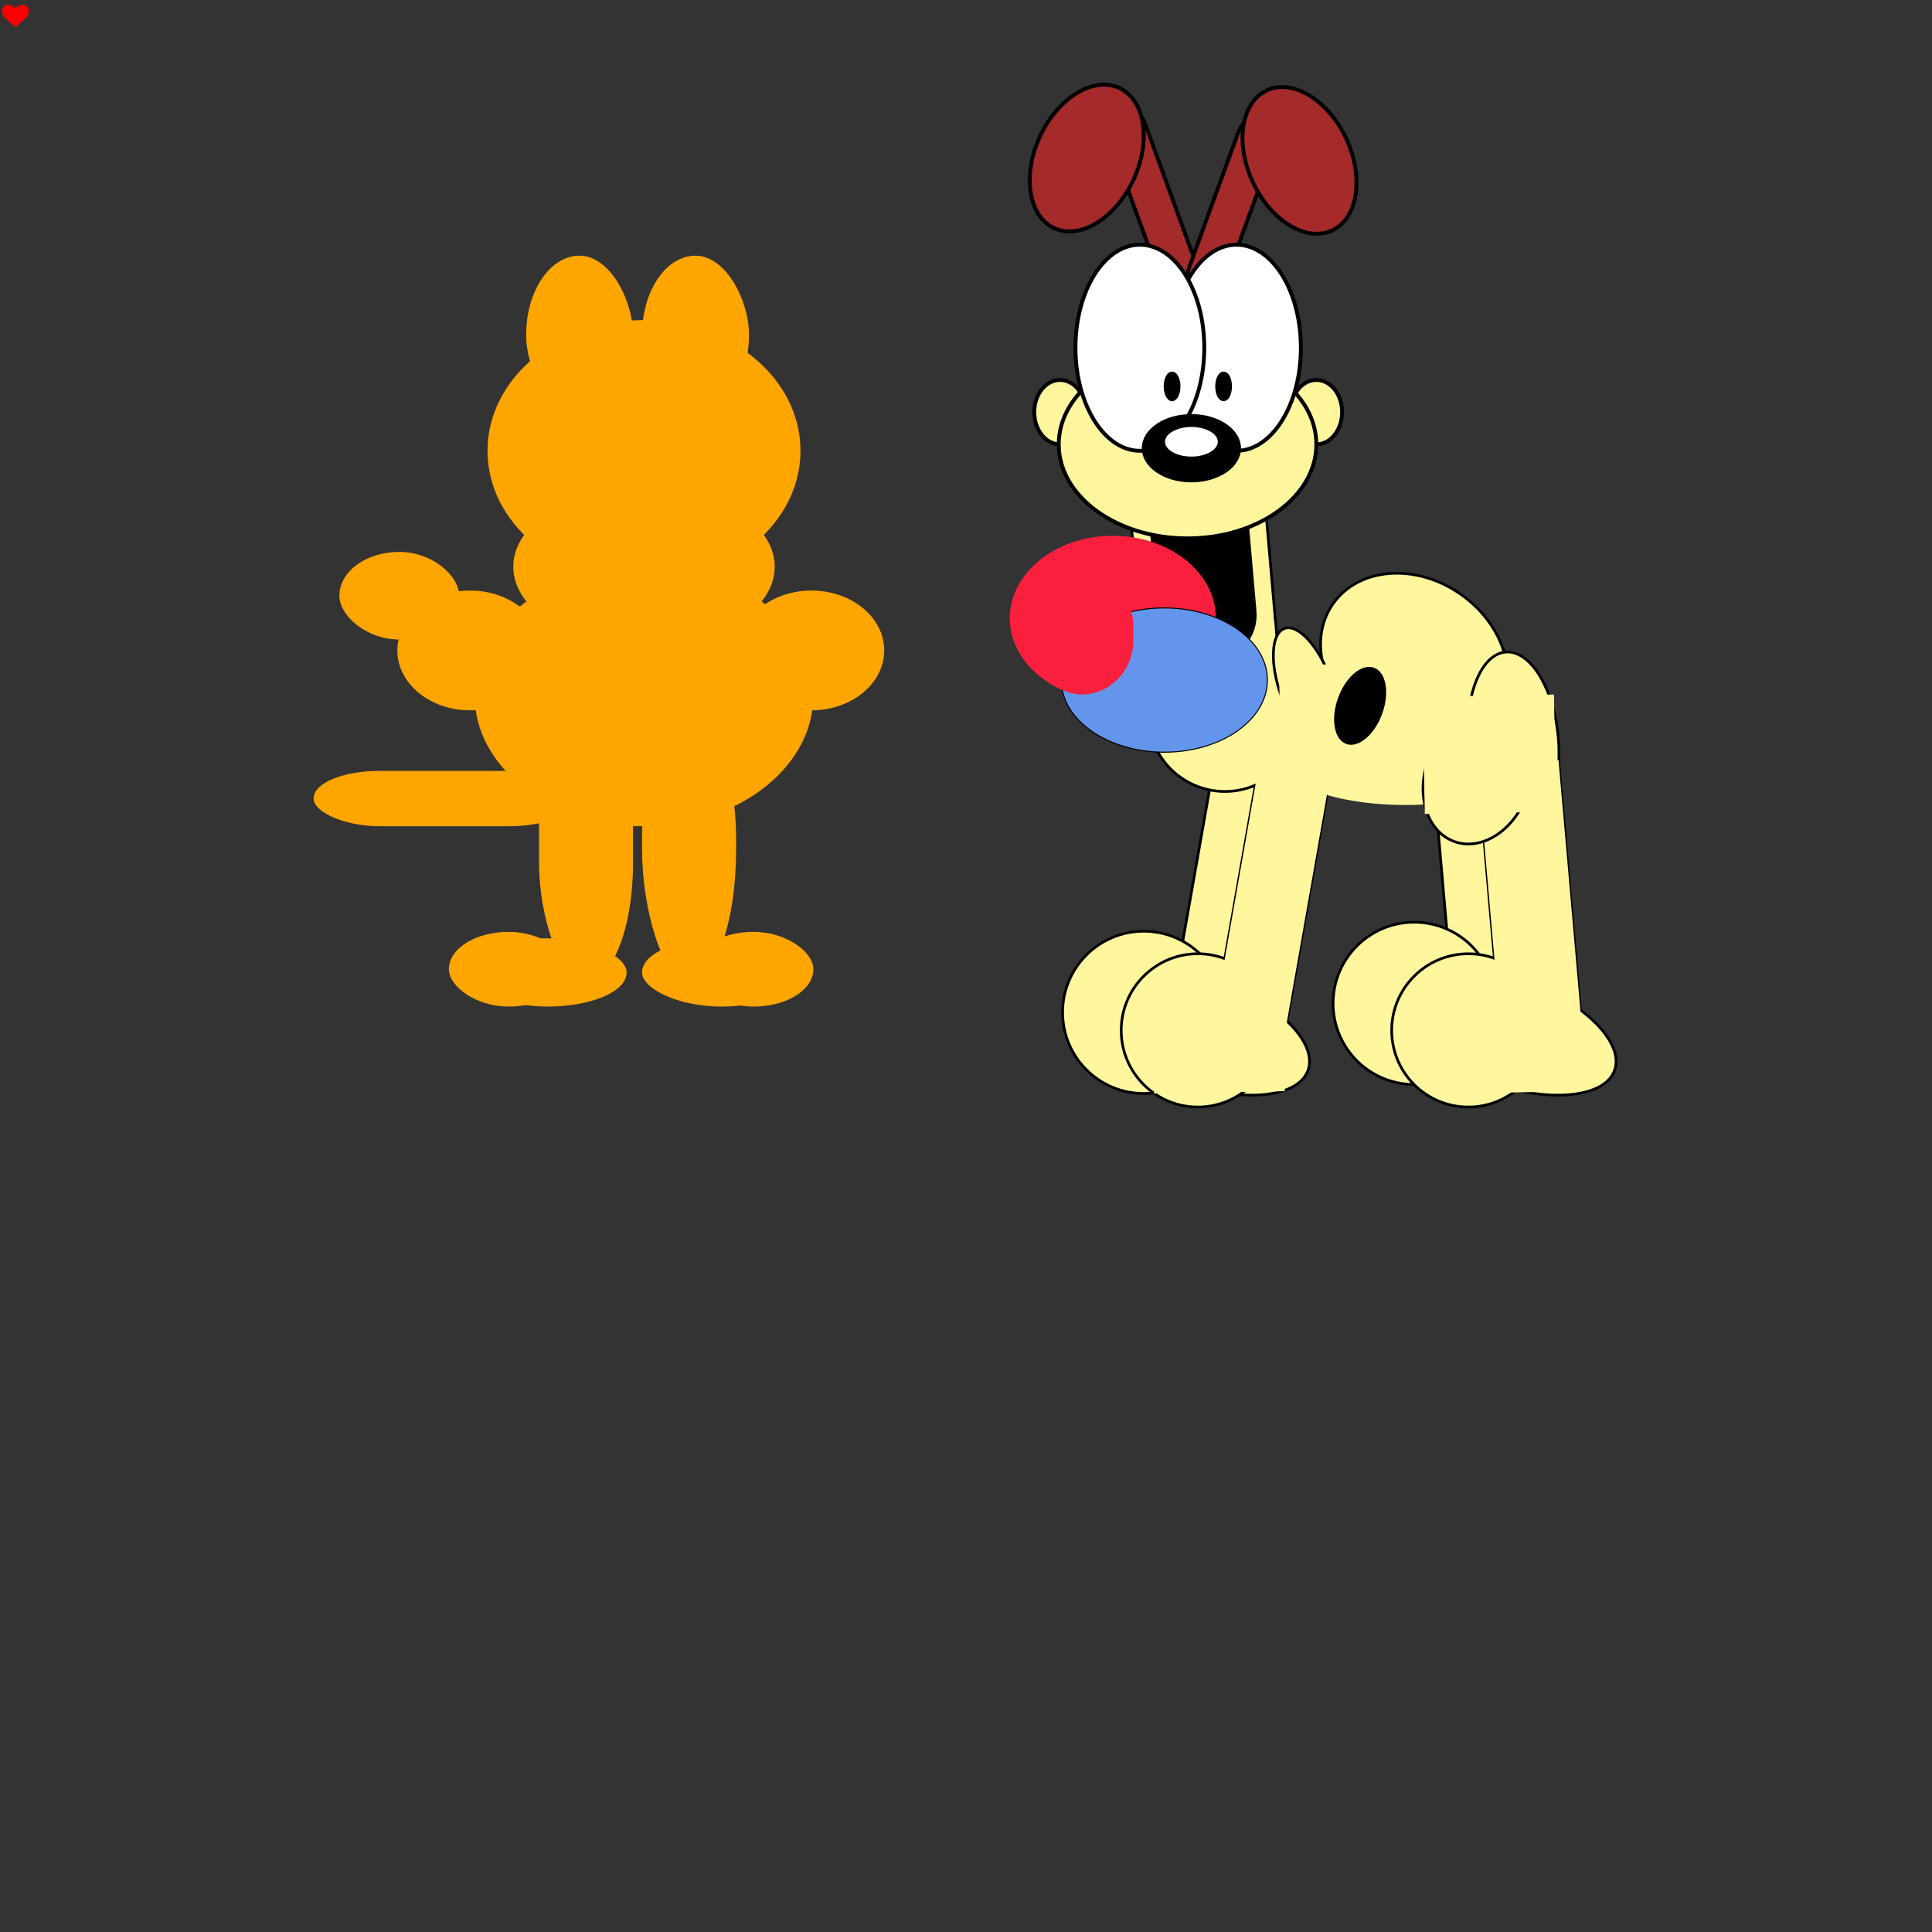 <svg width="1500" height="1500" color = "black" xmlns="http://www.w3.org/2000/svg">
  <rect width="100%" height="100%" fill="#333333" stroke="none"/>
  <path d="M12 21s-6-4.35-9-8.28C-1 6.72 4.24 0 12 6.28 19.76 0 25 6.72 21 12.72 18 16.65 12 21 12 21z" fill="red" width = "1000" height = "1000"/>
  <!-- Orelha Esquerda -->
  <rect width="80" height="120" x="410" y="200" rx="120" ry="500" fill="orange" style="fill:orange;stroke:orange;stroke-width:3" />
  <!-- Orelha Direita -->
  <rect width="80" height="120" x="500" y="200" rx="120" ry="500" fill="orange" style="fill:orange;stroke:orange;stroke-width:3" />
  
  <!-- Perna Esquerda -->
  <rect width="70" height="210" x="420" y="550" rx="50" ry="90" fill="orange " style="fill:orange;stroke:orange;stroke-width:3" />
  <!-- Perna Direita -->
  <rect width="70" height="210" x="500" y="550" rx="50" ry="100" fill="orange " style="fill:orange;stroke:orange;stroke-width:3" />

  <!-- Pé Esquerdo -->
  <rect width="120" height="50" x="365" y="730" rx="90" ry="50" fill="orange " style="fill:orange;stroke:orange;stroke-width:3" />
  <rect width="90" height="55" x="350" y="725" rx="90" ry="50" fill="orange " style="fill:orange;stroke:orange;stroke-width:3" />

  <!-- Pé Direito -->
  <rect width="120" height="50" x="500" y="730" rx="90" ry="50" fill="orange " style="fill:orange;stroke:orange;stroke-width:3" />
  <rect width="90" height="55" x="540" y="725" rx="90" ry="50" fill="orange " style="fill:orange;stroke:orange;stroke-width:3" />

  <!-- Rabo -->
  <rect width="200" height="40" x="245" y="600" rx="50" ry="100" fill="orange " style="fill:orange;stroke:orange;stroke-width:3" />

  <!-- Corpo -->
  <ellipse rx="130" ry="100" cx="500" cy="540" style="fill:orange;stroke:orange;stroke-width:3" />

  <!-- Braço Esquerdo-->
  <ellipse rx="55" ry="45" cx="365" cy="505" style="fill:orange;stroke:orange;stroke-width:3" />
  <rect width="90" height="65" x="265" y="430" rx="90" ry="50" fill="orange " style="fill:orange;stroke:orange;stroke-width:3" />
  <!-- Braço Direito-->
  <ellipse rx="55" ry="45" cx="630" cy="505" style="fill:orange;stroke:orange;stroke-width:3" />

  <!-- Cabeça -->
  <ellipse rx="120" ry="100" cx="500" cy="350" style="fill:orange;stroke:orange;stroke-width:3" /> 

  <!-- Pescoço -->
  <ellipse rx="100" ry="60" cx="500" cy="440" style="fill:orange;stroke:orange;stroke-width:3" /> 
  <!--orelha-->

  
  <g transform="translate(545, 30) scale(0.7)">
    
    <rect x="400" y="500" width="300" height="150" fill="#FFF69Eff" transform = "rotate(85,550,580)" stroke-width = "3" stroke="black" />
    <!-- garganta -->
    
    <rect x="650" y="800" width="300" height="80" stroke="black" stroke-width = "3" fill="#FFF69Eff"  transform = "rotate(100,650,800)" />
    <rect x="700" y="800" width="300" height="80" stroke="black"  stroke-width = "3" fill="#FFF69Eff"  transform = "rotate(100,700,800)" />
    <!-- canela esquerda -->
    
    <circle cx="580" cy="750" r="85" stroke-width="3" fill="#FFF69Eff"  stroke="black"  />
    <!-- barriga -->
    <rect x="490" y="650" width="145" height="85" fill="#FFF69Eff" transform = "rotate(-1,490,650)"   />
    <!-- barriga por dentro -->
    <rect x="900" y="800" width="300" height="90" stroke="black"  stroke-width = "3" fill="#FFF69Eff"  transform = "rotate(85,900,800)" />
    <rect x="950" y="800" width="300" height="90" stroke="black"  stroke-width = "3" fill="#FFF69Eff"  transform = "rotate(85,950,800)" />
    <!-- canela direita -->
    
    
    
    <ellipse  rx="130" ry="60" cx="550" cy="1100" fill="#FFF69Eff" stroke="black" stroke-width = "3"  transform =  "rotate(200,550,1100)" />
    <ellipse  rx="130" ry="60" cx="890" cy="1100" fill="#FFF69Eff" stroke="black" stroke-width = "3"  transform =  "rotate(200,890,1100)" />
    <!-- Os pes -->
    
    
    
    <rect x="400" y="520" width="250" height="110" transform = "rotate(85,550,580)" stroke-width="5" rx="40" ry="25px" />
    <!-- garganta de dentro -->
    
    
    <ellipse  rx="110" ry="90" cx="790" cy="690" fill="#FFF69Eff" stroke="black" stroke-width = "3" transform =  "rotate(35,790,690)" />
    
    <!-- bunda -->
    <ellipse  rx="70" ry="29" cx="670" cy="720" fill="#FFF69Eff" stroke="black" stroke-width = "3" transform =  "rotate(-110,670,720)"  />
    <!-- barriga parte de cima -->
    <ellipse  rx="100" ry="50" cx="900" cy="780" fill="#FFF69Eff" stroke="black" stroke-width = "3"  transform =  "rotate(85,900,780)" />
    <!-- comeco da canela direita -->
    
    <ellipse  rx="150" ry="60" cx="780" cy="790" fill="#FFF69Eff"  transform =  "rotate(180,780,790)" />
    
    <circle cx="490" cy="1080" r="90" stroke-width="3" stroke="black" fill="#FFF69Eff" />
    <circle cx="550" cy="1100" r="85" stroke-width="3"  stroke="black"  fill="#FFF69Eff" />
    <!-- pès esquerdo -->
    
    <circle cx="790" cy="1070" r="90" stroke-width="3" stroke="black" fill="#FFF69Eff" />
    <circle cx="850" cy="1100" r="85" stroke-width="3"  stroke="black"  fill="#FFF69Eff" />  
    <!-- pes direito -->
    <rect x="700" y="800" width="300" height="80"  fill="#FFF69Eff"  transform = "rotate(100,700,800)" />
    
    <rect x="950" y="800" width="300" height="90" fill="#FFF69Eff"  transform = "rotate(85,950,800)" />
    <!-- canela direita -->
    <rect x="640" y="695" width="145" height="85" fill="#FFF69Eff" transform = "rotate(-1,640,695)"   />
    <!-- barriga por dentro -->
    
    <ellipse  rx="45" ry="26" cx="730" cy="740" fill="black"  transform =  "rotate(110,730,740)" />
    
    
    <!-- pinta -->
    <ellipse  rx="75" ry="58" cx="860" cy="820" fill="#FFF69Eff"  stroke="black" stroke-width = "3"  transform =  "rotate(110,860,820)" />
    
    <rect x="830" y="1090" width="145" height="80" fill="#FFF69Eff" transform = "rotate(-1,830,1090)"   />
    <!-- pe por dentro -->
    <rect x="500" y="1090" width="145" height="80" fill="#FFF69Eff" transform = "rotate(-1,500,1090)"   />
    <!-- pe por dentro -->
    <rect x="800" y="760" width="145" height="100" fill="#FFF69Eff" transform = "rotate(-1,800,760)"   />
    <!-- pe por dentro -->
    <rect x="800" y="730" width="145" height="100" fill="#FFF69Eff" transform = "rotate(-1,800,730)"   />
    <!-- pe por dentro -->
    
  </g>
  <!-- ODDY CABECA-->
  
  <!-- ORELHAS -->
  <rect width="30" height="150" x="820" y="155" rx="250" ry="20" fill="brown" transform="rotate(-20, 645, 25)" stroke = "black" stroke-width = "3"/>
  <rect width="30" height="150" x="915" y="-115" rx="250" ry="20" fill="brown" transform="rotate(20, 375, 135)" stroke = "black" stroke-width = "3"/>
  <ellipse rx="40" ry="60" cx="972" cy="342" fill = "brown" stroke = "black" stroke-width = "3" transform="rotate(-25, 500, 150)" />
  <ellipse rx="40" ry="60" cx="800" cy="-20" fill = "brown" stroke = "black" stroke-width = "3" transform="rotate(25, 500, 150)" />
  
  <!-- CABECA -->
  <ellipse rx="20" ry="25" cx="823" cy="320" fill = "#FFF69eff" stroke = "black" stroke-width = "3" />
  <ellipse rx="20" ry="25" cx="1022" cy="320" fill = "#FFF69eff" stroke = "black" stroke-width = "3" />
  <ellipse rx="100" ry="73" cx="922" cy="345" fill = "#FFF69eff" stroke = "black" stroke-width = "3"  />
  
  <!-- OLHOS -->
  <ellipse rx="50" ry="80" cx="960" cy="270" fill = "white" stroke = "black" stroke-width = "3" />
  <ellipse rx="50" ry="80" cx="885" cy="270" fill = "white" stroke = "black" stroke-width = "3" />
  <ellipse rx="37" ry="25" cx="925" cy="348" fill = "black" stroke = "black" stroke-width = "3" />
  <ellipse rx="5" ry="10" cx="910" cy="300" fill = "black" stroke = "black" stroke-width = "3" />
  
  <!-- NARIZ -->
  <ellipse rx="5" ry="10" cx="950" cy="300" fill = "black" stroke = "black" stroke-width = "3" />
  <ellipse rx="22" ry="13" cx="925" cy="343" fill = "white" stroke = "black" stroke-width = "3" />
  <g transform = "scale(0.8) translate(280, 100)">
  <!-- LINGUA -->
  <ellipse rx="100" ry="80" cx="800" cy="500" fill = "#FA203DFF" />
  <ellipse rx="100" ry="70" cx="850" cy="560" fill = "cornflowerblue" stroke = "black"  />

  <rect width="100" height="120" x="720" y="454" rx="50" ry="53" fill="#FA203DFF "/>

  </g>
</svg>